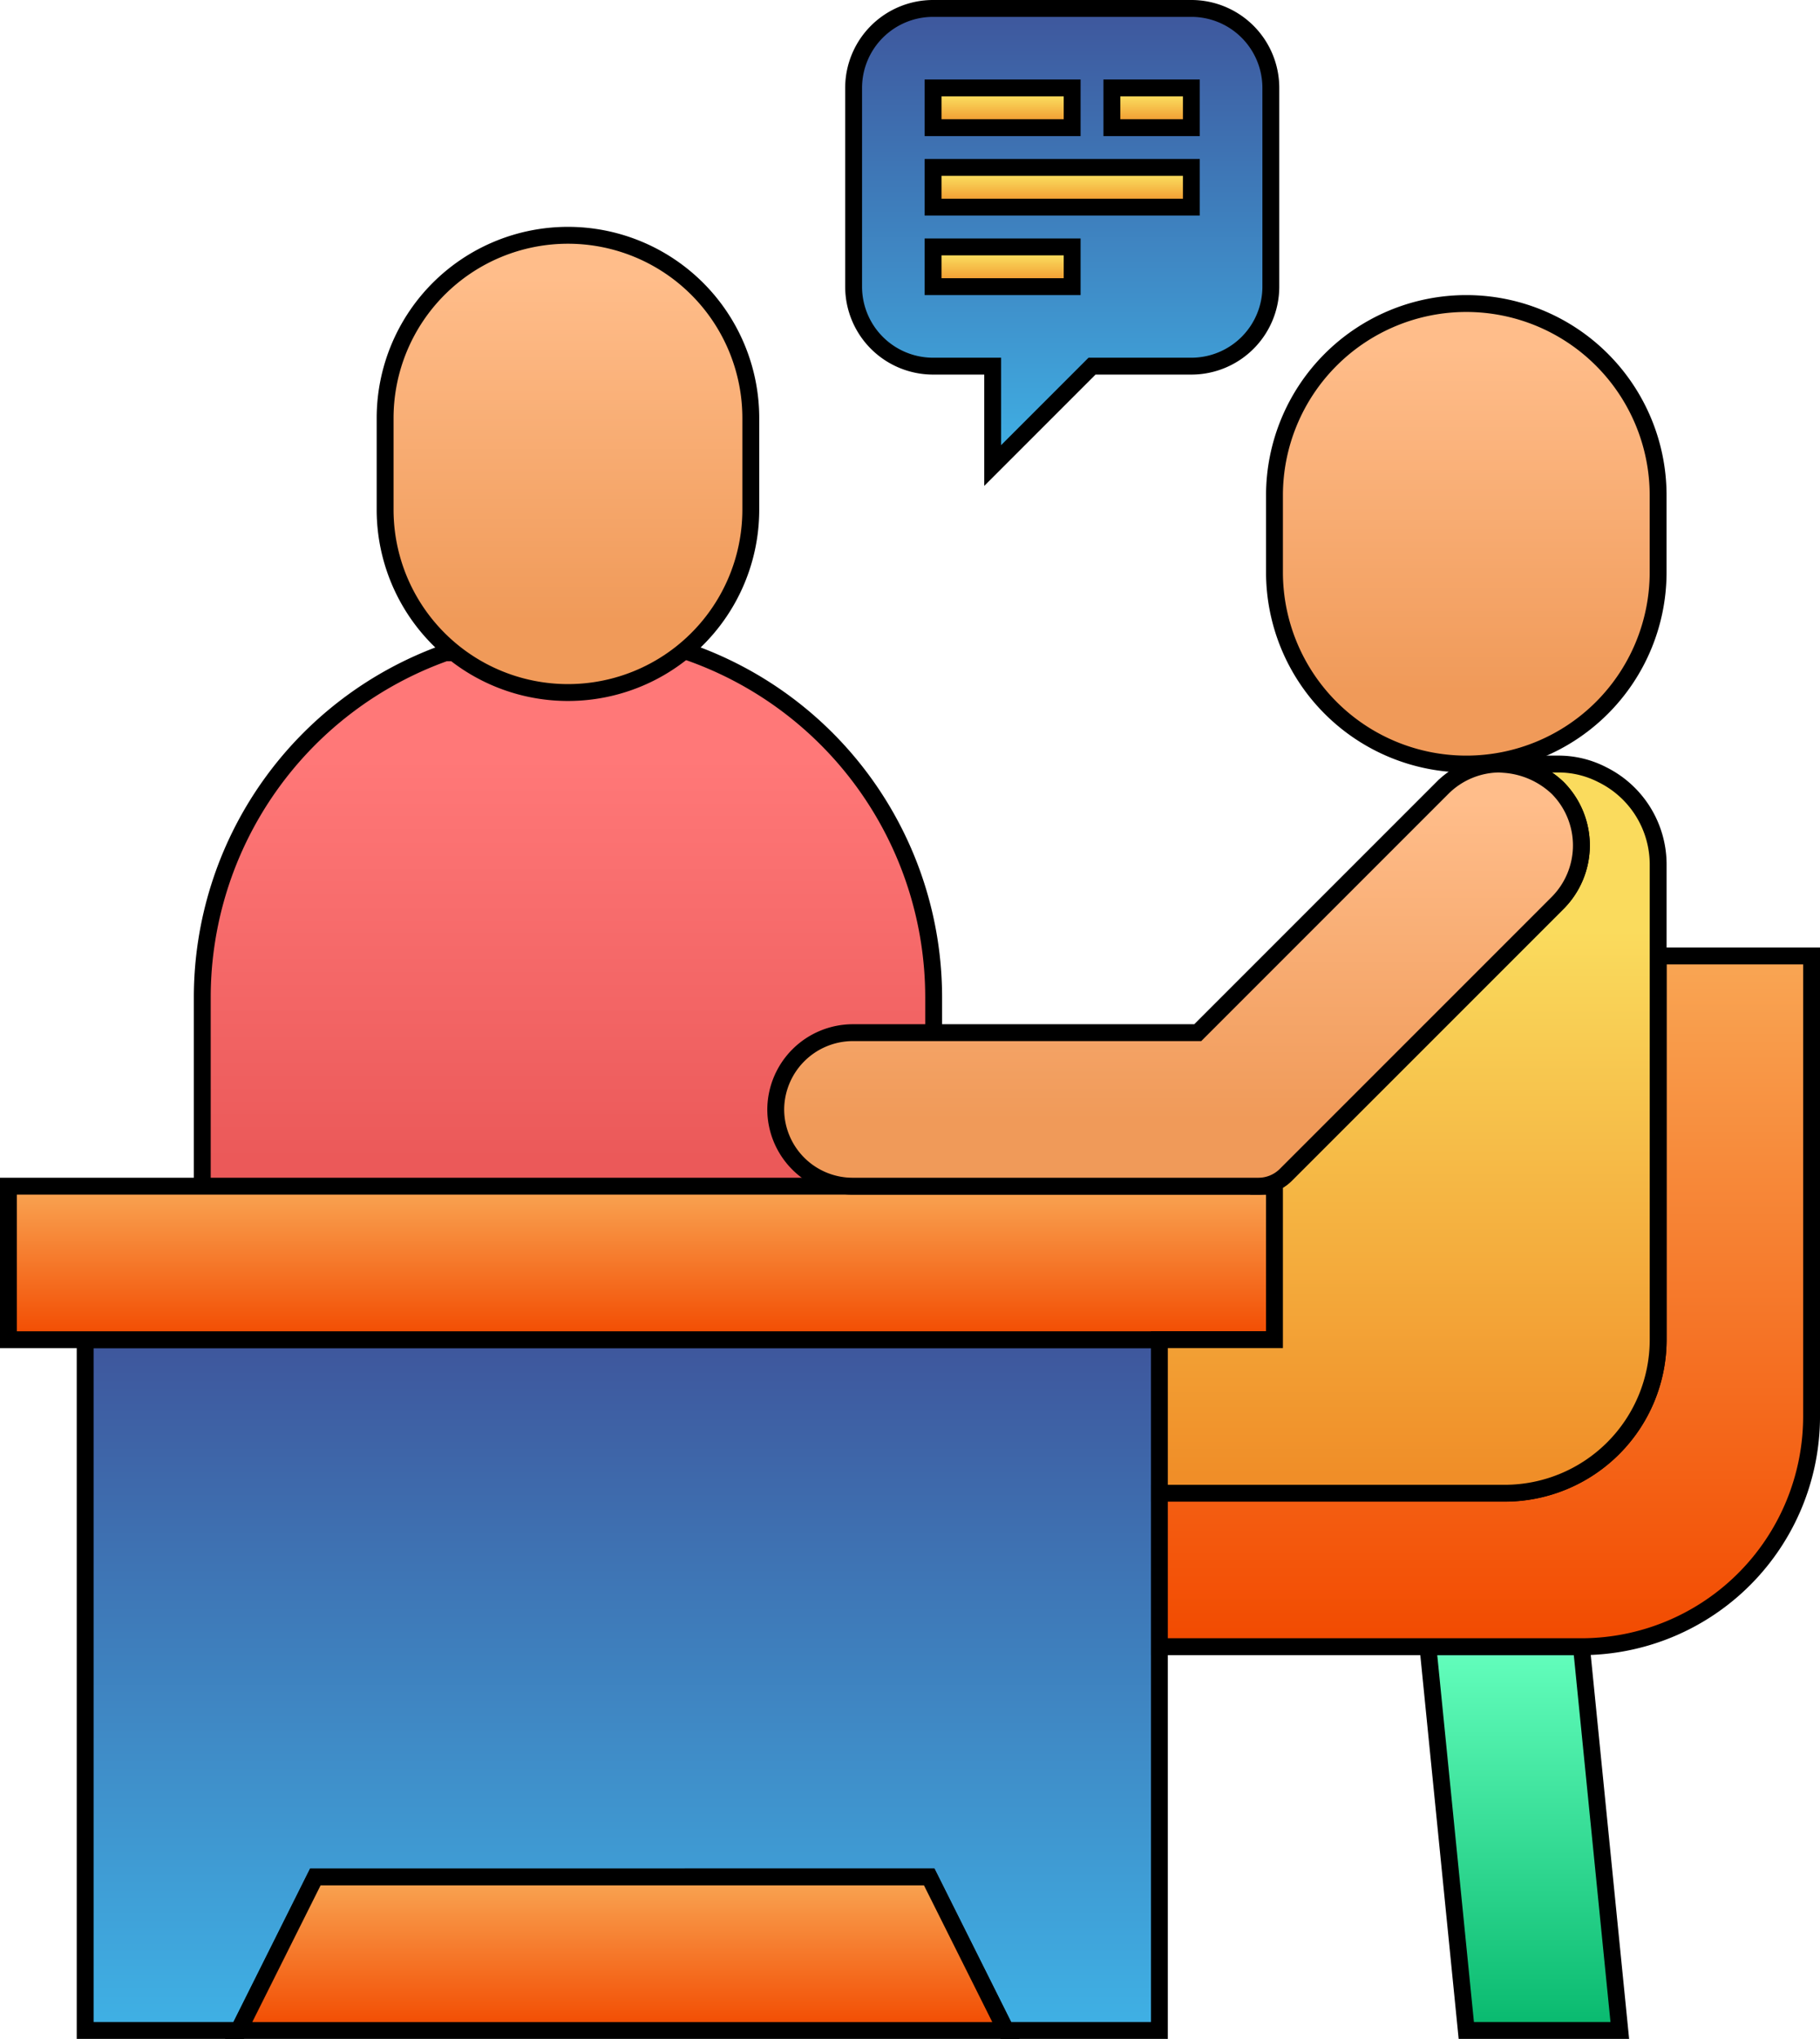 <svg xmlns="http://www.w3.org/2000/svg" xmlns:xlink="http://www.w3.org/1999/xlink" width="107.891" height="120.832" viewBox="0 0 107.891 120.832">
  <defs>
    <linearGradient id="linear-gradient" x1="0.5" x2="0.5" y2="1" gradientUnits="objectBoundingBox">
      <stop offset="0.166" stop-color="#ff7878"/>
      <stop offset="0.78" stop-color="#eb5959"/>
    </linearGradient>
    <linearGradient id="linear-gradient-2" x1="0.5" x2="0.5" y2="1" gradientUnits="objectBoundingBox">
      <stop offset="0.092" stop-color="#ffbd8a"/>
      <stop offset="0.844" stop-color="#f09a59"/>
    </linearGradient>
    <linearGradient id="linear-gradient-3" x1="0.5" x2="0.5" y2="1" gradientUnits="objectBoundingBox">
      <stop offset="0" stop-color="#3e569c"/>
      <stop offset="1" stop-color="#3fb1e5"/>
    </linearGradient>
    <linearGradient id="linear-gradient-4" x1="0.5" x2="0.5" y2="1" gradientUnits="objectBoundingBox">
      <stop offset="0.23" stop-color="#fadb5d"/>
      <stop offset="0.97" stop-color="#f08e28"/>
    </linearGradient>
    <linearGradient id="linear-gradient-9" x1="0.5" x2="0.5" y2="1" gradientUnits="objectBoundingBox">
      <stop offset="0" stop-color="#f9a654"/>
      <stop offset="1" stop-color="#f24a00"/>
    </linearGradient>
    <linearGradient id="linear-gradient-11" x1="0.5" x2="0.5" y2="1" gradientUnits="objectBoundingBox">
      <stop offset="0" stop-color="#64ffbd"/>
      <stop offset="1" stop-color="#08b96e"/>
    </linearGradient>
  </defs>
  <g id="Group_4093" data-name="Group 4093" transform="translate(-5875.5 7574.018)">
    <path id="Path_5044" data-name="Path 5044" d="M109.088,218.492l-14.26.1a21.685,21.685,0,0,0-14.406,20.424v18.066h43.357V239.012a21.682,21.682,0,0,0-14.691-20.52Zm0,0" transform="translate(5807.069 -7753.923)" stroke="#000" stroke-width="1" fill="url(#linear-gradient)"/>
    <path id="Path_5045" data-name="Path 5045" d="M121.23,177.45a10.839,10.839,0,0,1-10.84-10.84v-5.419a10.839,10.839,0,1,1,21.678,0v5.419A10.839,10.839,0,0,1,121.23,177.45Zm0,0" transform="translate(5787.94 -7710.426)" stroke="#000" stroke-width="1" fill="url(#linear-gradient-2)"/>
    <path id="Path_5046" data-name="Path 5046" d="M345.445,0h-15.31a4.711,4.711,0,0,0-4.711,4.711V16.488a4.711,4.711,0,0,0,4.711,4.711h3.533v5.889l5.889-5.889h5.889a4.711,4.711,0,0,0,4.711-4.711V4.711A4.711,4.711,0,0,0,345.445,0Z" transform="translate(5600.679 -7573.518)" stroke="#000" stroke-width="1" fill="url(#linear-gradient-3)"/>
    <g id="Group_4092" data-name="Group 4092" transform="translate(5930.814 -7568.807)">
      <rect id="Rectangle_128" data-name="Rectangle 128" width="8.244" height="2.355" stroke="#000" stroke-width="1" fill="url(#linear-gradient-4)"/>
      <rect id="Rectangle_129" data-name="Rectangle 129" width="4.711" height="2.355" transform="translate(10.599)" stroke="#000" stroke-width="1" fill="url(#linear-gradient-4)"/>
      <rect id="Rectangle_130" data-name="Rectangle 130" width="15.31" height="2.355" transform="translate(0 4.711)" stroke="#000" stroke-width="1" fill="url(#linear-gradient-4)"/>
      <rect id="Rectangle_131" data-name="Rectangle 131" width="8.244" height="2.355" transform="translate(0 9.422)" stroke="#000" stroke-width="1" fill="url(#linear-gradient-4)"/>
    </g>
    <path id="Union_118" data-name="Union 118" d="M54.583,40.937l-4.548-9.1H13.646L9.1,40.937H0V0H63.68V40.937Z" transform="translate(5880.549 -7494.624)" stroke="#000" stroke-width="1" fill="url(#linear-gradient-3)"/>
    <path id="Path_5036" data-name="Path 5036" d="M139.052,312v9.1H64V312Zm0,0" transform="translate(5812 -7815.721)" stroke="#000" stroke-width="1" fill="url(#linear-gradient-9)"/>
    <path id="Path_5037" data-name="Path 5037" d="M152.937,456l4.549,9.1H112l4.549-9.1Zm0,0" transform="translate(5777.646 -7918.783)" stroke="#000" stroke-width="1" fill="url(#linear-gradient-9)"/>
    <path id="Path_5038" data-name="Path 5038" d="M369.1,408l2.274,22.743h-9.1L360,408Zm0,0" transform="translate(5600.149 -7884.429)" stroke="#000" stroke-width="1" fill="url(#linear-gradient-11)"/>
    <path id="Path_5039" data-name="Path 5039" d="M342.663,264v27.291a13.656,13.656,0,0,1-13.646,13.646H304v-9.1h20.469a9.1,9.1,0,0,0,9.1-9.1V264Zm0,0" transform="translate(5640.229 -7781.366)" stroke="#000" stroke-width="1" fill="url(#linear-gradient-9)"/>
    <path id="Path_5040" data-name="Path 5040" d="M327.607,232.233a4.831,4.831,0,0,0,0-6.823,5.121,5.121,0,0,0-3.138-1.388V224h3.138a5.668,5.668,0,0,1,2.661.636,5.939,5.939,0,0,1,3.3,5.323v28.155a9.1,9.1,0,0,1-9.1,9.1H304v-9.1h6.823v-9.1h-.933a2.293,2.293,0,0,0,1.592-.66Zm0,0" transform="translate(5640.229 -7752.738)" stroke="#000" stroke-width="1" fill="url(#linear-gradient-4)"/>
    <path id="Path_5042" data-name="Path 5042" d="M267.211,224.022a5.121,5.121,0,0,1,3.138,1.388,4.831,4.831,0,0,1,0,6.823l-16.124,16.124a2.293,2.293,0,0,1-1.592.66H228.548A4.562,4.562,0,0,1,224,244.468a4.58,4.58,0,0,1,4.549-4.549h20.469l14.51-14.51a4.82,4.82,0,0,1,3.411-1.41,1.136,1.136,0,0,1,.273.022Zm0,0" transform="translate(5697.486 -7752.738)" stroke="#000" stroke-width="1" fill="url(#linear-gradient-2)"/>
    <path id="Path_5043" data-name="Path 5043" d="M350.743,139.371v4.549a11.371,11.371,0,1,1-22.743,0v-4.549a11.371,11.371,0,1,1,22.743,0Zm0,0" transform="translate(5623.052 -7684.029)" stroke="#000" stroke-width="1" fill="url(#linear-gradient-2)"/>
  </g>
</svg>
